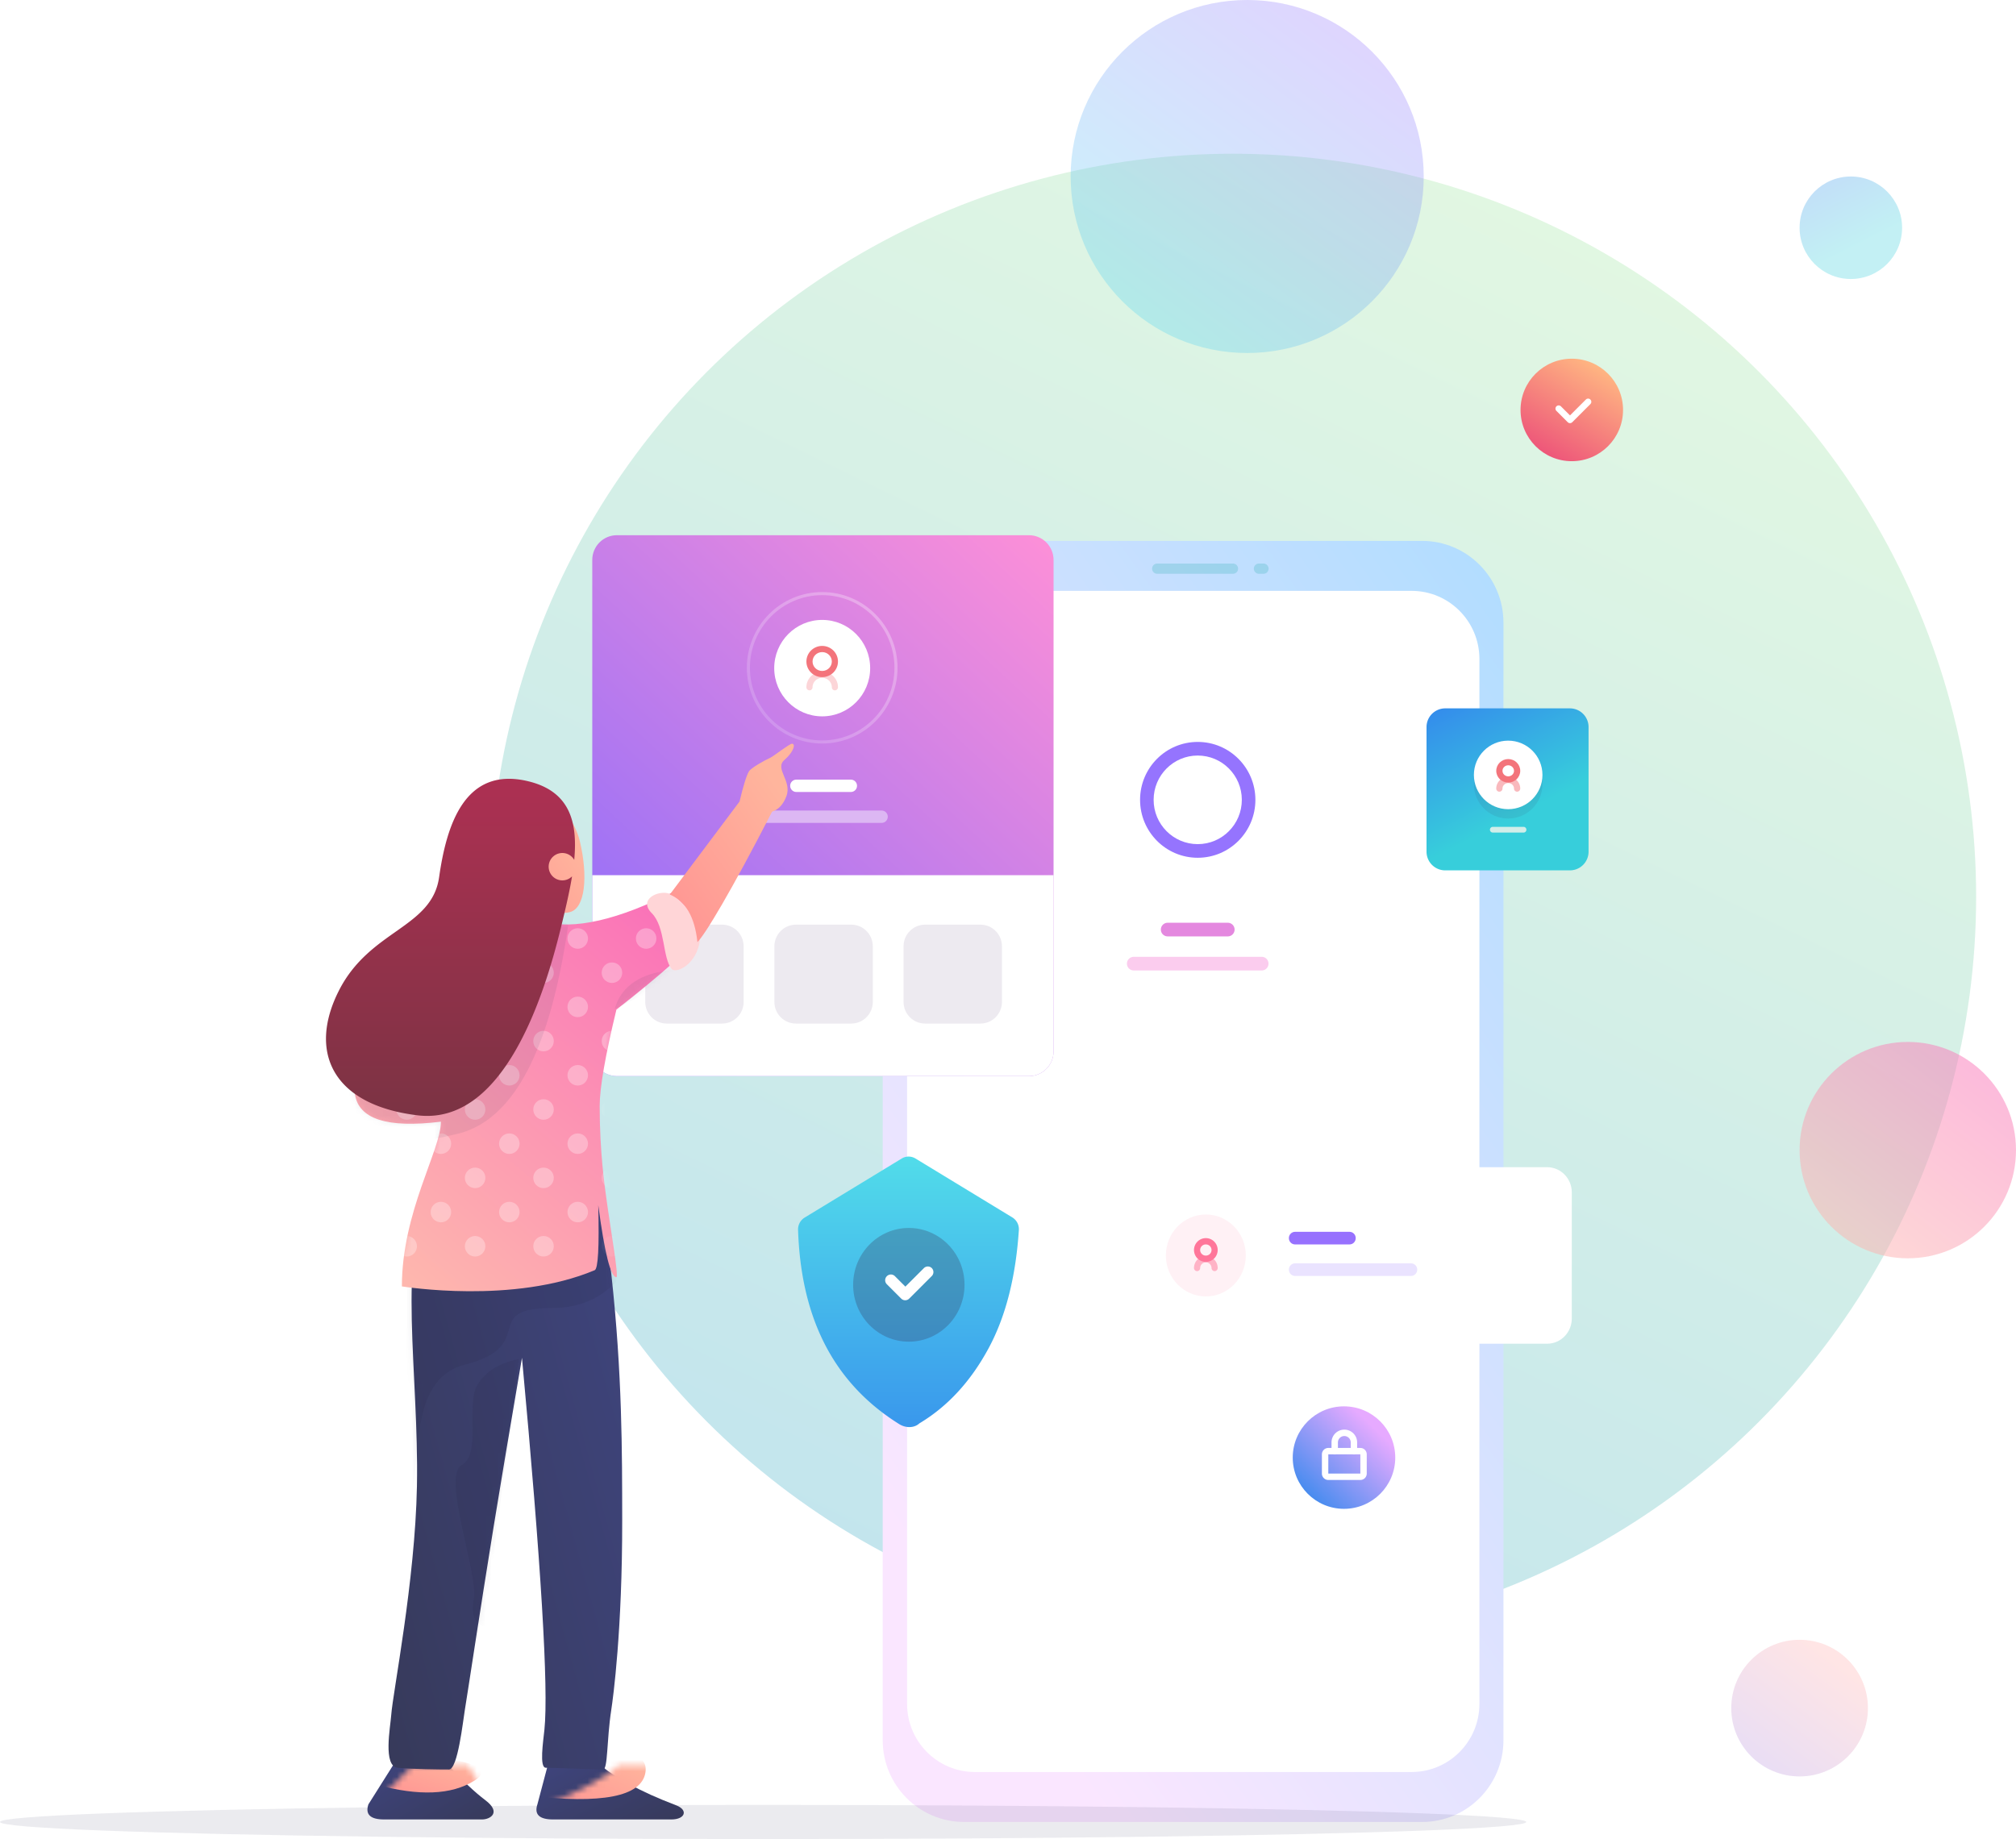 <svg xmlns="http://www.w3.org/2000/svg" xmlns:xlink="http://www.w3.org/1999/xlink" width="354" height="323" viewBox="0 0 354 323">
    <defs>
        <linearGradient id="a" x1="21.519%" x2="70.406%" y1="92.592%" y2="-8.059%">
            <stop offset="0%" stop-color="#39ABC5"/>
            <stop offset="100%" stop-color="#A8EB9D"/>
        </linearGradient>
        <linearGradient id="b" x1="-8.216%" x2="89.812%" y1="126.906%" y2="0%">
            <stop offset="0%" stop-color="#FFCFAA"/>
            <stop offset="100%" stop-color="#FA6EB9"/>
        </linearGradient>
        <linearGradient id="c" x1="5.388%" x2="84.005%" y1="100%" y2="-7.433%">
            <stop offset="0%" stop-color="#46E5F2"/>
            <stop offset="100%" stop-color="#9E66FF"/>
        </linearGradient>
        <linearGradient id="d" x1="20.394%" x2="94.104%" y1="128.09%" y2="28.726%">
            <stop offset="0%" stop-color="#6F4DE2"/>
            <stop offset="100%" stop-color="#FF7C7C"/>
        </linearGradient>
        <linearGradient id="e" x1="38.977%" x2="-.379%" y1="74.828%" y2="-2.476%">
            <stop offset="0%" stop-color="#37CEDB"/>
            <stop offset="100%" stop-color="#3488ED"/>
        </linearGradient>
        <linearGradient id="f" x1="25.79%" x2="89.698%" y1="92.518%" y2="-3.793%">
            <stop offset="0%" stop-color="#FAE6FF"/>
            <stop offset="100%" stop-color="#B2DDFF"/>
        </linearGradient>
        <linearGradient id="g" x1="67.813%" x2="6.662%" y1="0%" y2="100%">
            <stop offset="0%" stop-color="#FFB782"/>
            <stop offset="100%" stop-color="#EB4878"/>
        </linearGradient>
        <linearGradient id="h" x1="64.737%" x2="64.737%" y1="-2.476%" y2="121.754%">
            <stop offset="0%" stop-color="#52DEEA"/>
            <stop offset="100%" stop-color="#3488ED"/>
        </linearGradient>
        <filter id="i" width="413.6%" height="919.4%" x="-156.8%" y="-409.7%" filterUnits="objectBoundingBox">
            <feOffset dy="22" in="SourceAlpha" result="shadowOffsetOuter1"/>
            <feGaussianBlur in="shadowOffsetOuter1" result="shadowBlurOuter1" stdDeviation="22"/>
            <feColorMatrix in="shadowBlurOuter1" result="shadowMatrixOuter1" values="0 0 0 0 0.443 0 0 0 0 0.651 0 0 0 0 0.973 0 0 0 0.253 0"/>
            <feMerge>
                <feMergeNode in="shadowMatrixOuter1"/>
                <feMergeNode in="SourceGraphic"/>
            </feMerge>
        </filter>
        <linearGradient id="j" x1="84.873%" x2="13.408%" y1="26.003%" y2="100%">
            <stop offset="0%" stop-color="#E6AAFF"/>
            <stop offset="100%" stop-color="#3488ED"/>
        </linearGradient>
        <filter id="k" width="413.6%" height="367.4%" x="-156.8%" y="-133.7%" filterUnits="objectBoundingBox">
            <feOffset dy="22" in="SourceAlpha" result="shadowOffsetOuter1"/>
            <feGaussianBlur in="shadowOffsetOuter1" result="shadowBlurOuter1" stdDeviation="22"/>
            <feColorMatrix in="shadowBlurOuter1" result="shadowMatrixOuter1" values="0 0 0 0 0.701 0 0 0 0 0.468 0 0 0 0 1 0 0 0 0.245 0"/>
            <feMerge>
                <feMergeNode in="shadowMatrixOuter1"/>
                <feMergeNode in="SourceGraphic"/>
            </feMerge>
        </filter>
        <linearGradient id="l" x1="100%" x2="18.903%" y1="-2.476%" y2="100%">
            <stop offset="0%" stop-color="#FF90D7"/>
            <stop offset="100%" stop-color="#906EFA"/>
        </linearGradient>
        <linearGradient id="m" x1="14.896%" y1="100%" y2="22.236%">
            <stop offset="0%" stop-color="#FFF" stop-opacity=".503"/>
            <stop offset="100%" stop-color="#FFF"/>
        </linearGradient>
        <linearGradient id="o" x1="134.336%" x2="6.662%" y1="14.643%" y2="100%">
            <stop offset="0%" stop-color="#404683"/>
            <stop offset="100%" stop-color="#373A5B"/>
        </linearGradient>
        <path id="n" d="M14.75.455c.352.272-1.226 1.395-4.733 3.37C7.893 5.02 5.185 6.244 1.893 7.5c-2.141.816-1.609 2.484.85 2.484h20.758c2.425 0 3.344-.884 2.757-2.653L24.438.455H14.75z"/>
        <linearGradient id="p" x1="9.105%" x2="87.601%" y1="110.865%" y2="23.826%">
            <stop offset="0%" stop-color="#FF9292"/>
            <stop offset="100%" stop-color="#FFB59D"/>
        </linearGradient>
        <path id="r" d="M8.273.455c-2.478 2.693-4.65 4.744-6.517 6.151-2.8 2.112-.934 3.378.6 3.378H19.54c2.425 0 3.344-.884 2.756-2.653L17.961.455H8.273z"/>
        <path id="t" d="M7.809.406C1.802 12.011 5.78 32.25 5.399 52.37 5.081 69.022 1.167 88.596.888 92.516c-.153 2.162-1.49 9.02 1.132 9.285 2.62.266 7.475.304 9.01.304 1.536 0 2.456-8.501 2.784-10.472.5-2.995 2.576-16.886 5.05-32.15.997-6.158 2.657-16.052 4.98-29.684 3.366 36.328 4.68 58.094 3.943 65.296-.217 2.12-.926 6.706.247 6.706s9.161.304 10.04.304c.88 0 .618-5.032 1.451-10.472.318-2.075 1.948-13.945 1.92-33.47-.018-11.683.028-25.428-1.92-43.149-.31-2.82-.993-6.823-2.051-12.011L7.809.406z"/>
        <path id="v" d="M33.309 5.405c-8.422-2.343 1.242-.414-8.788.58-4.109.407-7.767 1.794-10.976 4.16C5.638 16.787-.366 28.884.5 35.615c.578 4.486 5.616 6.141 15.114 4.964.021 4.947-6.851 15.839-6.851 28.933.413.047 19.574 3.158 33.857-2.848.599-.252.808-4.056.627-11.411 1.117 8.428 2.18 12.641 3.189 12.641.455 0-1.127-9.083-1.766-13.842-.275-2.053-1.173-8.003-1.173-16.216 0-3.203.98-8.848 2.939-16.937 7.843-6.134 13.077-10.803 15.701-14.007 2.624-3.204.86-5.491-5.296-6.863C46.768 5.175 38.923 6.967 33.31 5.405z"/>
        <linearGradient id="x" x1="50%" x2="50%" y1="0%" y2="100%">
            <stop offset="0%" stop-color="#AF3053"/>
            <stop offset="100%" stop-color="#7A3343"/>
        </linearGradient>
    </defs>
    <g fill="none" fill-rule="evenodd">
        <circle cx="216.5" cy="157.5" r="130.5" fill="url(#a)" fill-rule="nonzero" opacity=".3"/>
        <circle cx="335" cy="202" r="19" fill="url(#b)" fill-rule="nonzero" opacity=".5"/>
        <circle cx="219" cy="31" r="31" fill="url(#c)" fill-rule="nonzero" opacity=".3"/>
        <circle cx="316" cy="300" r="12" fill="url(#d)" fill-rule="nonzero" opacity=".2"/>
        <circle cx="325" cy="40" r="9" fill="url(#e)" fill-rule="nonzero" opacity=".3"/>
        <g fill-rule="nonzero">
            <path fill="url(#f)" d="M14.295 0h80.41C102.6 0 109 6.43 109 14.362v196.276C109 218.57 102.6 225 94.705 225h-80.41C6.4 225 0 218.57 0 210.638V14.362C0 6.43 6.4 0 14.295 0z" transform="translate(155 95)"/>
            <path fill="#FFF" d="M171.192 103.775h76.673c6.58 0 11.913 5.358 11.913 11.968v183.514c0 6.61-5.334 11.968-11.913 11.968h-76.673c-6.58 0-11.913-5.358-11.913-11.968V115.743c0-6.61 5.334-11.968 11.913-11.968z"/>
            <path fill="#9574FE" d="M210.315 150.652c-5.592 0-10.125-4.555-10.125-10.173 0-5.619 4.533-10.173 10.125-10.173 5.593 0 10.126 4.554 10.126 10.173 0 5.618-4.533 10.173-10.126 10.173zm0-2.394c4.277 0 7.743-3.483 7.743-7.78 0-4.296-3.466-7.779-7.743-7.779-4.276 0-7.743 3.483-7.743 7.78 0 4.296 3.467 7.779 7.743 7.779z"/>
            <path fill="#E488DF" d="M205.033 164.46a1.194 1.194 0 0 1-1.191-1.196c0-.661.533-1.197 1.19-1.197h10.566c.658 0 1.191.536 1.191 1.197 0 .66-.533 1.197-1.191 1.197h-10.565z"/>
            <path fill="#FBCCEE" d="M199.077 170.445a1.194 1.194 0 0 1-1.192-1.197c0-.661.534-1.197 1.192-1.197h22.477c.658 0 1.191.536 1.191 1.197s-.533 1.197-1.191 1.197h-22.477z"/>
            <path fill="#48B4BF" d="M203.194 100.775a.896.896 0 0 1-.893-.897c0-.496.4-.898.893-.898h13.311c.494 0 .894.402.894.898 0 .495-.4.897-.894.897h-13.31zM221.063 100.775a.896.896 0 0 1-.893-.897c0-.496.4-.898.893-.898h.803c.494 0 .894.402.894.898 0 .495-.4.897-.894.897h-.803z" opacity=".3"/>
        </g>
        <ellipse cx="134" cy="320" fill="#373A5B" fill-rule="nonzero" opacity=".1" rx="134" ry="3"/>
        <g fill-rule="nonzero" transform="translate(267 63)">
            <circle cx="9" cy="9" r="9" fill="url(#g)"/>
            <path fill="#FFF" d="M11.469 7.174a.562.562 0 1 1 .795.796l-3.182 3.182a.562.562 0 0 1-.795 0L6.298 9.163a.562.562 0 1 1 .796-.795l1.59 1.59 2.785-2.784z"/>
        </g>
        <g fill-rule="nonzero" transform="translate(140 203)">
            <path fill="url(#h)" d="M20.755.473l17.007 10.348a2.42 2.42 0 0 1 1.145 2.23c-.55 8.257-2.31 15.15-5.278 20.678-3.144 5.856-7.207 10.277-12.19 13.262-.928.863-2.468.863-3.671.05-5.82-3.668-10.194-8.443-13.123-14.325C1.887 27.178.385 20.605.136 12.998a2.419 2.419 0 0 1 1.15-2.147L18.341.473a2.315 2.315 0 0 1 2.413 0z"/>
            <ellipse cx="19.586" cy="22.656" fill="#373A5B" opacity=".3" rx="9.78" ry="9.986"/>
            <path fill="#FFF" d="M22.217 19.736a.993.993 0 0 1 1.403-.015.993.993 0 0 1-.014 1.404l-3.947 3.946a.993.993 0 0 1-1.403.015l-2.54-2.54a.993.993 0 0 1 .014-1.404.993.993 0 0 1 1.403-.014l1.846 1.846 3.238-3.238z"/>
        </g>
        <g fill-rule="nonzero" transform="translate(250 124)">
            <path fill="url(#e)" d="M3.775.413h21.887a3.283 3.283 0 0 1 3.283 3.283v21.887a3.283 3.283 0 0 1-3.283 3.283H3.775a3.283 3.283 0 0 1-3.283-3.283V3.696A3.283 3.283 0 0 1 3.775.413z"/>
            <path fill="#D2EEE9" d="M12.12 22.226a.496.496 0 0 1-.493-.5c0-.276.22-.5.492-.5h5.417c.272 0 .492.224.492.5s-.22.5-.492.5h-5.417z"/>
            <circle cx="14.827" cy="13.743" r="6.019" fill="#373A5B" opacity=".1"/>
            <g transform="translate(8.755 6.019)">
                <circle cx="6.073" cy="6.082" r="6.019" fill="#FFF"/>
                <path fill="#F9B9BD" d="M8.192 8.48a.547.547 0 0 1-1.094 0c0-.531-.45-.969-1.012-.969s-1.012.438-1.012.97a.547.547 0 0 1-1.094 0c0-1.144.946-2.064 2.106-2.064s2.106.92 2.106 2.064z"/>
                <path fill="#F3747B" d="M6.086 7.426c-1.16 0-2.106-.92-2.106-2.064 0-1.143.946-2.064 2.106-2.064s2.106.921 2.106 2.064c0 1.144-.946 2.064-2.106 2.064zm0-1.094c.562 0 1.012-.438 1.012-.97s-.45-.97-1.012-.97-1.012.438-1.012.97.45.97 1.012.97z"/>
            </g>
        </g>
        <g fill-rule="nonzero" filter="url(#i)" transform="translate(195 183)">
            <path fill="#FFF" d="M4.32 0h72.36C79.066 0 81 1.983 81 4.429V26.57C81 29.017 79.066 31 76.68 31H4.32C1.934 31 0 29.017 0 26.571V4.43C0 1.983 1.934 0 4.32 0z"/>
            <path fill="#9771FE" d="M32.4 13.563c-.596 0-1.08-.496-1.08-1.108 0-.611.484-1.107 1.08-1.107h9.578c.597 0 1.08.496 1.08 1.107 0 .612-.483 1.107-1.08 1.107H32.4z"/>
            <path fill="#EAE3FF" d="M32.4 19.098c-.596 0-1.08-.495-1.08-1.107 0-.611.484-1.107 1.08-1.107h20.378c.597 0 1.08.496 1.08 1.107 0 .612-.483 1.107-1.08 1.107H32.4z"/>
            <ellipse cx="16.74" cy="15.5" fill="#FF769A" opacity=".1" rx="7.02" ry="7.196"/>
            <path fill="#FFB3C6" d="M18.819 17.698a.547.547 0 0 1-.54.554.547.547 0 0 1-.54-.554.99.99 0 0 0-.999-.98.99.99 0 0 0-.999.98.547.547 0 0 1-.54.554.547.547 0 0 1-.54-.554c0-1.156.934-2.088 2.079-2.088s2.079.932 2.079 2.088z"/>
            <path fill="#FF769A" d="M16.74 16.632a2.083 2.083 0 0 1-2.079-2.089c0-1.156.934-2.088 2.079-2.088s2.079.932 2.079 2.088a2.083 2.083 0 0 1-2.079 2.089zm0-1.108a.99.99 0 0 0 .999-.98.99.99 0 0 0-.999-.982.99.99 0 0 0-.999.981.99.99 0 0 0 .999.981z"/>
        </g>
        <g fill-rule="nonzero" transform="translate(227 247)">
            <circle cx="9" cy="9" r="9" fill="url(#j)"/>
            <g fill="#FFF">
                <path d="M6.245 8.432v3.375h5.625V8.432H6.245zm0-1.125h5.625c.621 0 1.125.504 1.125 1.125v3.375c0 .622-.504 1.125-1.125 1.125H6.245a1.125 1.125 0 0 1-1.125-1.125V8.432c0-.621.504-1.125 1.125-1.125z"/>
                <path d="M7.933 7.87a.563.563 0 0 1-1.125 0V6.34a2.25 2.25 0 0 1 4.5 0V7.87a.563.563 0 0 1-1.125 0V6.34a1.125 1.125 0 0 0-2.25 0V7.87z"/>
            </g>
        </g>
        <g fill-rule="nonzero" filter="url(#k)" transform="translate(104 72)">
            <path fill="url(#l)" d="M4.32 0h72.36C79.066 0 81 1.944 81 4.343v86.314C81 93.056 79.066 95 76.68 95H4.32C1.934 95 0 93.056 0 90.657V4.343C0 1.944 1.934 0 4.32 0z"/>
            <g transform="translate(26.796 9.683)">
                <ellipse cx="13.577" cy="13.663" fill="#FFF" rx="8.424" ry="8.469"/>
                <path fill="url(#m)" d="M13.577 26.903c-7.307 0-13.23-5.955-13.23-13.3 0-7.346 5.923-13.3 13.23-13.3s13.23 5.954 13.23 13.3c0 7.345-5.923 13.3-13.23 13.3zm0-.543c7.009 0 12.69-5.712 12.69-12.757 0-7.046-5.681-12.758-12.69-12.758C6.57.845.887 6.557.887 13.603c0 7.045 5.682 12.757 12.69 12.757z" opacity=".3"/>
                <path fill="#F3747B" d="M13.577 15.244c-1.528 0-2.772-1.225-2.772-2.741 0-1.517 1.244-2.742 2.772-2.742 1.528 0 2.772 1.225 2.772 2.742 0 1.516-1.244 2.74-2.772 2.74zm0-1.086c.937 0 1.692-.743 1.692-1.655s-.755-1.656-1.692-1.656c-.937 0-1.692.744-1.692 1.656 0 .912.755 1.655 1.692 1.655z"/>
                <path fill="#F3747B" d="M16.349 17.022c0 .3-.242.543-.54.543a.541.541 0 0 1-.54-.543c0-.912-.755-1.655-1.692-1.655-.937 0-1.692.743-1.692 1.655 0 .3-.241.543-.54.543a.541.541 0 0 1-.54-.543c0-1.516 1.244-2.741 2.772-2.741 1.528 0 2.772 1.225 2.772 2.741z" opacity=".3"/>
            </g>
            <path fill="#FFF" d="M0 59.714h81v30.943C81 93.056 79.066 95 76.68 95H4.32C1.934 95 0 93.056 0 90.657V59.714z"/>
            <path fill="#472A68" d="M13.08 68.4h9.72c2.087 0 3.78 1.701 3.78 3.8v9.771c0 2.1-1.693 3.8-3.78 3.8h-9.72c-2.088 0-3.78-1.7-3.78-3.8V72.2c0-2.099 1.692-3.8 3.78-3.8zm22.68 0h9.72c2.087 0 3.78 1.701 3.78 3.8v9.771c0 2.1-1.693 3.8-3.78 3.8h-9.72c-2.088 0-3.78-1.7-3.78-3.8V72.2c0-2.099 1.692-3.8 3.78-3.8zm22.68 0h9.72c2.087 0 3.78 1.701 3.78 3.8v9.771c0 2.1-1.693 3.8-3.78 3.8h-9.72c-2.088 0-3.78-1.7-3.78-3.8V72.2c0-2.099 1.692-3.8 3.78-3.8z" opacity=".1"/>
            <path fill="#FFF" d="M35.83 45.099c-.596 0-1.08-.486-1.08-1.086 0-.6.484-1.086 1.08-1.086h9.579c.596 0 1.08.486 1.08 1.086 0 .6-.484 1.086-1.08 1.086H35.83z"/>
            <path fill="#DCB7F3" d="M30.43 50.527c-.596 0-1.08-.486-1.08-1.085 0-.6.484-1.086 1.08-1.086H50.81c.596 0 1.08.486 1.08 1.086 0 .6-.484 1.085-1.08 1.085H30.43z"/>
        </g>
        <g transform="translate(93.64 309.572)">
            <mask id="q" fill="#fff">
                <use xlink:href="#n"/>
            </mask>
            <use fill="url(#o)" fill-rule="nonzero" transform="matrix(-1 0 0 1 26.984 0)" xlink:href="#n"/>
            <path fill="url(#p)" fill-rule="nonzero" d="M-.928 5.81c12.992 1.499 19.862.163 20.611-4.008C20.432-2.37 13.871-3.37 0-1.2L-.928 5.81z" mask="url(#q)"/>
        </g>
        <g transform="translate(64.208 309.572)">
            <mask id="s" fill="#fff">
                <use xlink:href="#r"/>
            </mask>
            <use fill="url(#o)" fill-rule="nonzero" transform="matrix(-1 0 0 1 22.779 0)" xlink:href="#r"/>
            <path fill="url(#p)" fill-rule="nonzero" d="M1.912 3.883C9.327 5.906 15.036 5.68 19.04 3.206 23.045.73 17.7-.904 3.003-1.702l-1.09 5.585z" mask="url(#s)"/>
        </g>
        <g transform="translate(67.812 208.675)">
            <mask id="u" fill="#fff">
                <use xlink:href="#t"/>
            </mask>
            <use fill="url(#o)" fill-rule="nonzero" xlink:href="#t"/>
            <path fill="#151731" fill-rule="nonzero" d="M23.271 30.029c-3.453.696-5.872 2.202-7.255 4.517-2.076 3.473.741 12.2-2.77 14.098-3.51 1.9 2.97 19.391 2.163 23.492-.537 2.734.09 4.374 1.88 4.92L23.27 30.03z" mask="url(#u)" opacity=".3"/>
            <path fill="#151731" fill-rule="nonzero" d="M45.569 5.714c-2.52 10.23-8.02 15.346-16.498 15.346-12.719 0-2.263 6.668-15.256 9.95C.823 34.292 8.788 57.782.89 57.782c-5.265 0-3.762-19.841 4.51-59.525l40.17 7.457z" mask="url(#u)" opacity=".3"/>
        </g>
        <g transform="translate(61.805 156.425)">
            <mask id="w" fill="#fff">
                <use xlink:href="#v"/>
            </mask>
            <use fill="url(#b)" fill-rule="nonzero" xlink:href="#v"/>
            <path fill="#373A5B" fill-rule="nonzero" d="M46.12 20.784c1.082-3.682 3.96-5.896 8.631-6.642 7.008-1.12 7.132-7.405 11.533-8.622 2.934-.812 1.276 1.81-4.973 7.867l-15.19 7.397z" mask="url(#w)" opacity=".3"/>
            <g fill="#FFF" fill-rule="nonzero" mask="url(#w)" opacity=".3">
                <g transform="translate(-4.205 6.606)">
                    <ellipse cx="13.815" cy="7.807" rx="1.802" ry="1.802"/>
                    <ellipse cx="25.828" cy="7.807" rx="1.802" ry="1.802"/>
                    <ellipse cx="37.841" cy="7.807" rx="1.802" ry="1.802"/>
                    <ellipse cx="49.855" cy="7.807" rx="1.802" ry="1.802"/>
                    <ellipse cx="19.822" cy="1.802" rx="1.802" ry="1.802"/>
                    <ellipse cx="31.835" cy="1.802" rx="1.802" ry="1.802"/>
                    <ellipse cx="43.848" cy="1.802" rx="1.802" ry="1.802"/>
                    <ellipse cx="55.861" cy="1.802" rx="1.802" ry="1.802"/>
                    <ellipse cx="61.868" cy="7.807" rx="1.802" ry="1.802"/>
                    <ellipse cx="7.809" cy="13.813" rx="1.802" ry="1.802"/>
                    <ellipse cx="19.822" cy="13.813" rx="1.802" ry="1.802"/>
                    <ellipse cx="31.835" cy="13.813" rx="1.802" ry="1.802"/>
                    <ellipse cx="43.848" cy="13.813" rx="1.802" ry="1.802"/>
                    <ellipse cx="55.861" cy="13.813" rx="1.802" ry="1.802"/>
                    <ellipse cx="1.802" cy="19.819" rx="1.802" ry="1.802"/>
                    <ellipse cx="13.815" cy="19.819" rx="1.802" ry="1.802"/>
                    <ellipse cx="25.828" cy="19.819" rx="1.802" ry="1.802"/>
                    <ellipse cx="37.841" cy="19.819" rx="1.802" ry="1.802"/>
                    <ellipse cx="49.855" cy="19.819" rx="1.802" ry="1.802"/>
                    <ellipse cx="7.809" cy="25.825" rx="1.802" ry="1.802"/>
                    <ellipse cx="19.822" cy="25.825" rx="1.802" ry="1.802"/>
                    <ellipse cx="31.835" cy="25.825" rx="1.802" ry="1.802"/>
                    <ellipse cx="43.848" cy="25.825" rx="1.802" ry="1.802"/>
                    <ellipse cx="55.861" cy="25.825" rx="1.802" ry="1.802"/>
                    <ellipse cx="1.802" cy="31.83" rx="1.802" ry="1.802"/>
                    <ellipse cx="13.815" cy="31.83" rx="1.802" ry="1.802"/>
                    <ellipse cx="25.828" cy="31.83" rx="1.802" ry="1.802"/>
                    <ellipse cx="37.841" cy="31.83" rx="1.802" ry="1.802"/>
                    <ellipse cx="49.855" cy="31.83" rx="1.802" ry="1.802"/>
                    <ellipse cx="7.809" cy="37.836" rx="1.802" ry="1.802"/>
                    <ellipse cx="19.822" cy="37.836" rx="1.802" ry="1.802"/>
                    <ellipse cx="31.835" cy="37.836" rx="1.802" ry="1.802"/>
                    <ellipse cx="43.848" cy="37.836" rx="1.802" ry="1.802"/>
                    <ellipse cx="55.861" cy="37.836" rx="1.802" ry="1.802"/>
                    <ellipse cx="1.802" cy="43.842" rx="1.802" ry="1.802"/>
                    <ellipse cx="13.815" cy="43.842" rx="1.802" ry="1.802"/>
                    <ellipse cx="25.828" cy="43.842" rx="1.802" ry="1.802"/>
                    <ellipse cx="37.841" cy="43.842" rx="1.802" ry="1.802"/>
                    <ellipse cx="49.855" cy="43.842" rx="1.802" ry="1.802"/>
                    <ellipse cx="7.809" cy="49.848" rx="1.802" ry="1.802"/>
                    <ellipse cx="19.822" cy="49.848" rx="1.802" ry="1.802"/>
                    <ellipse cx="31.835" cy="49.848" rx="1.802" ry="1.802"/>
                    <ellipse cx="43.848" cy="49.848" rx="1.802" ry="1.802"/>
                    <ellipse cx="55.861" cy="49.848" rx="1.802" ry="1.802"/>
                    <ellipse cx="1.802" cy="55.853" rx="1.802" ry="1.802"/>
                    <ellipse cx="13.815" cy="55.853" rx="1.802" ry="1.802"/>
                    <ellipse cx="25.828" cy="55.853" rx="1.802" ry="1.802"/>
                    <ellipse cx="37.841" cy="55.853" rx="1.802" ry="1.802"/>
                </g>
            </g>
            <ellipse cx="45.65" cy="62.46" fill="#FFF" fill-rule="nonzero" mask="url(#w)" opacity=".3" rx="1.802" ry="1.802"/>
            <path fill="#373A5B" fill-rule="nonzero" d="M67.417 11.953c.478 3.351 1.699 5.027 3.662 5.027 1.962 0 3.34-1.013 4.132-3.038l-6.354-3.797-1.44 1.808zM37.977 5.985c-3.174 22.139-9.66 34.383-19.457 36.734-9.798 2.35-16.931 2.324-21.4-.078L.231 18.618 31.835 2.42l6.142 3.564z" mask="url(#w)" opacity=".3"/>
            <path fill="#FFD5D7" fill-rule="nonzero" d="M52.635 3.95C50.197 1.498 53.858-.155 55.767.538c1.91.693 6.067 5.154 5.196 8.915-.87 3.761-4.096 5.097-4.804 4.325-1.656-1.896-1.087-7.375-3.524-9.828z"/>
        </g>
        <path fill="url(#p)" fill-rule="nonzero" d="M4.892 35.434c-.463-4.411-2.08-7.197-4.85-8.357l12.245-16.33c.673-2.822 1.227-4.597 1.663-5.325.316-.528 2.58-1.845 3.794-2.395.459-.208 3.254-2.378 3.71-2.426.75-.08.37 1.42-1.278 2.834-1.794 1.54 1.347 3.646.352 6.341-.538 1.459-1.38 2.375-2.525 2.75-7.266 14.13-11.759 21.578-13.111 22.908z" transform="translate(117.572 130.03)"/>
        <path fill="url(#p)" fill-rule="nonzero" d="M10.797.348c1.419 1.747 2.348 3.547 2.79 5.402 1.445 6.077.973 11.756-1.751 12.435-.937.234-1.93.207-2.922-.024l-.131 2.9c.234 2.69 0 4.036-.703 4.036-1.053 0-5.956-1.156-7.835-5.002C1.568 19.907 9.56 6.799 10.797.348z" transform="translate(88.234 142.011)"/>
        <g fill="url(#x)" fill-rule="nonzero" transform="translate(57 136.606)">
            <path d="M43.829 14.417a2.402 2.402 0 0 0-4.486 1.198 2.402 2.402 0 0 0 4.105 1.695c-.472 2.888-1.211 5.971-1.98 9.115C38.525 38.442 31.37 61.1 16.32 59.28 1.272 57.46-2.924 48.044 2.526 37.346c5.45-10.7 16.304-10.92 17.58-19.89C21.385 8.485 24.517-2.076 35.713.6c7.262 1.735 8.762 7.03 8.117 13.816z"/>
        </g>
    </g>
</svg>
